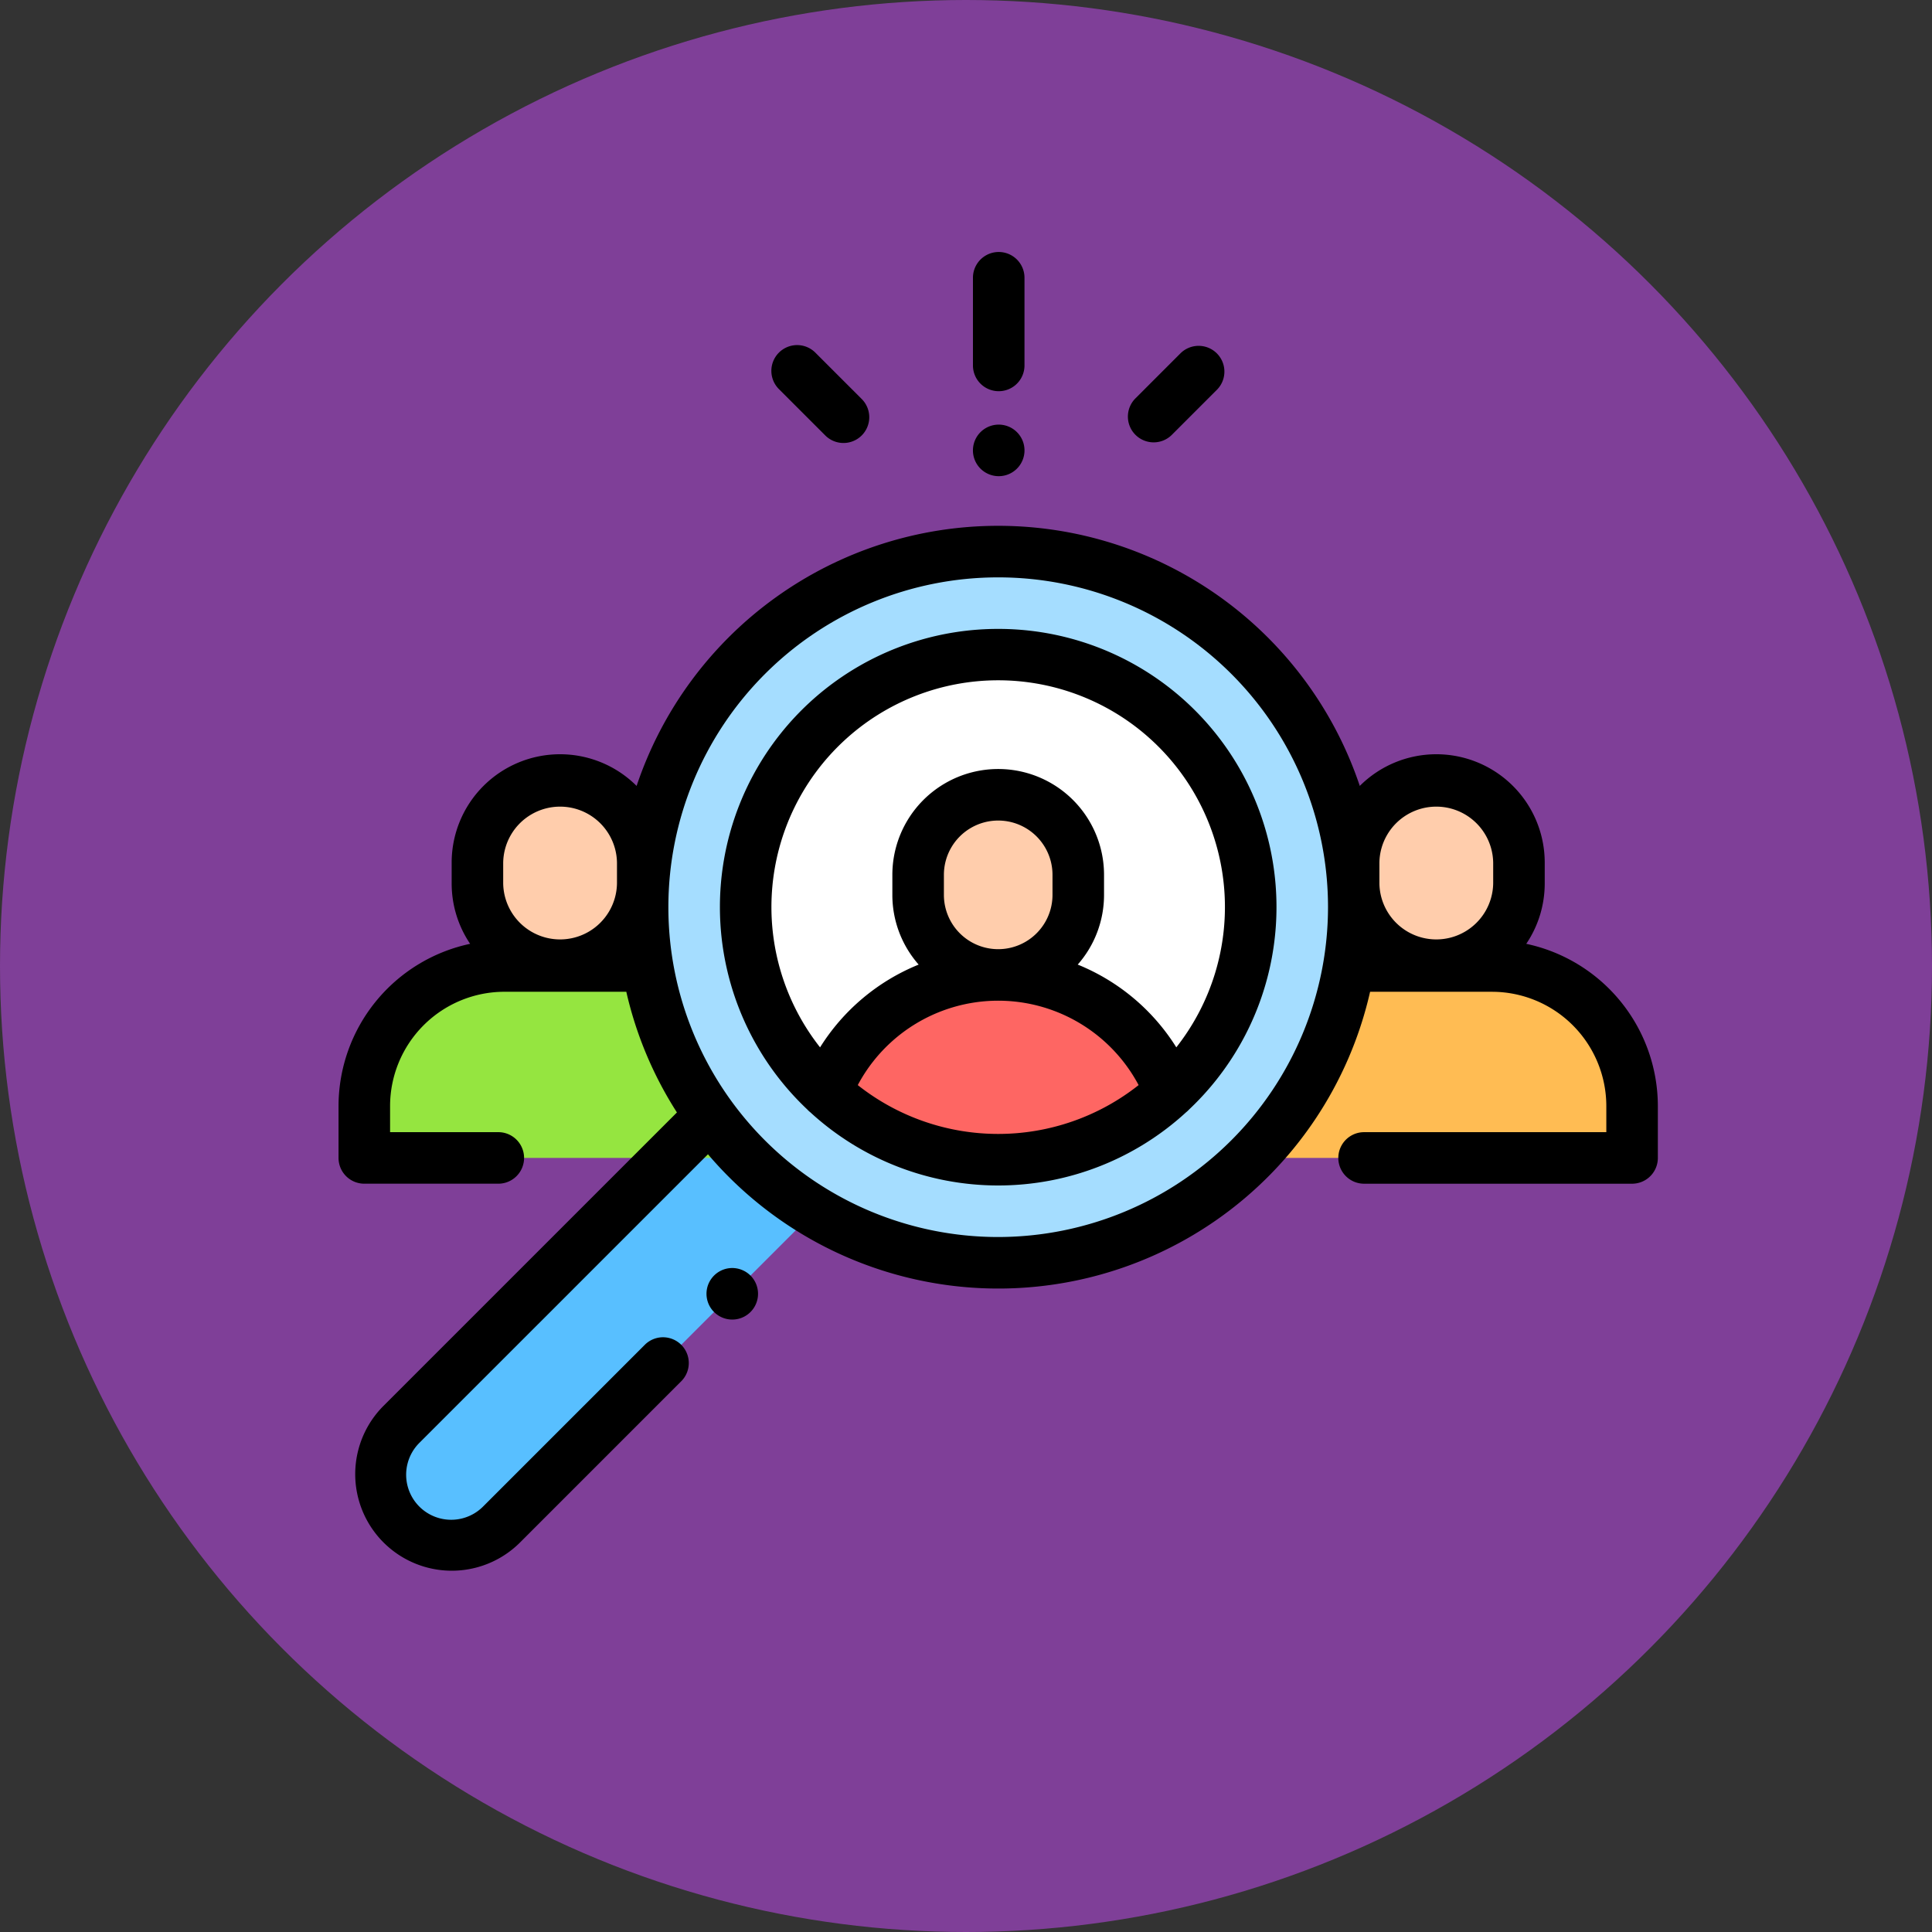<svg id="Layer_1" data-name="Layer 1" xmlns="http://www.w3.org/2000/svg" viewBox="0 0 154.286 154.286"><rect x="0" y="0" width="154.286" height="154.286" fill="#333333" stroke="none"/><defs><style>.cls-1{fill:#7f3f98;}.cls-2{fill:#58bfff;}.cls-3{fill:#ffcdac;}.cls-4{fill:#ffbc53;}.cls-5{fill:#95e540;}.cls-6{fill:#a5ddff;}.cls-7{fill:#fff;}.cls-8{fill:#fe6663;}</style></defs><title>proex</title><circle class="cls-1" cx="77.143" cy="77.143" r="77.143"/><path class="cls-2" d="M64.94,98.286,40.815,122.411a5.654,5.654,0,0,1-7.996,0h0a5.654,5.654,0,0,1,0-7.996L56.945,90.29Z" transform="translate(-0.786 -0.643)"/><path class="cls-3" d="M122.087,69.536v1.65a6.601,6.601,0,0,1-6.601,6.601h0a6.601,6.601,0,0,1-6.601-6.601V69.536a6.601,6.601,0,0,1,6.601-6.601h0A6.601,6.601,0,0,1,122.087,69.536Z" transform="translate(-0.786 -0.643)"/><path class="cls-4" d="M119.938,77.787h-8.903A11.183,11.183,0,0,0,99.852,88.97v4.143h31.269V88.97A11.183,11.183,0,0,0,119.938,77.787Z" transform="translate(-0.786 -0.643)"/><path class="cls-3" d="M38.913,69.536v1.65a6.601,6.601,0,0,0,6.601,6.601h0a6.601,6.601,0,0,0,6.601-6.601V69.536a6.601,6.601,0,0,0-6.601-6.601h0A6.601,6.601,0,0,0,38.913,69.536Z" transform="translate(-0.786 -0.643)"/><path class="cls-5" d="M41.062,77.787h8.903A11.183,11.183,0,0,1,61.148,88.97v4.143H29.879V88.97A11.183,11.183,0,0,1,41.062,77.787Z" transform="translate(-0.786 -0.643)"/><circle class="cls-6" cx="79.714" cy="72.447" r="28.397"/><circle class="cls-7" cx="79.714" cy="72.447" r="20.16"/><path class="cls-3" d="M86.894,70.507v1.598A6.394,6.394,0,0,1,80.5,78.5h0a6.394,6.394,0,0,1-6.394-6.394V70.507A6.394,6.394,0,0,1,80.5,64.113h0A6.394,6.394,0,0,1,86.894,70.507Z" transform="translate(-0.786 -0.643)"/><path class="cls-8" d="M80.5,78.5h0a14.757,14.757,0,0,0-13.731,9.353,20.15,20.15,0,0,0,27.461,0A14.757,14.757,0,0,0,80.5,78.5Z" transform="translate(-0.786 -0.643)"/><path d="M122.67,76.015a8.608,8.608,0,0,0,1.475-4.829V69.535a8.655,8.655,0,0,0-14.769-6.13,30.457,30.457,0,0,0-57.752,0,8.655,8.655,0,0,0-14.769,6.13v1.651a8.608,8.608,0,0,0,1.475,4.829A13.263,13.263,0,0,0,27.821,88.97v4.143a2.058,2.058,0,0,0,2.058,2.058H40.58a2.058,2.058,0,1,0,0-4.116H31.937V88.97a9.136,9.136,0,0,1,9.126-9.126h9.739a30.283,30.283,0,0,0,4.042,9.637l-23.479,23.479a7.712,7.712,0,0,0,10.906,10.906L55.214,110.922a2.058,2.058,0,0,0-2.91-2.91L39.36,120.956a3.596,3.596,0,1,1-5.086-5.086L57.323,92.822a30.441,30.441,0,0,0,52.876-12.977h9.739a9.136,9.136,0,0,1,9.126,9.126v2.085H109.72a2.058,2.058,0,0,0,0,4.116h21.401a2.058,2.058,0,0,0,2.058-2.058V88.97A13.263,13.263,0,0,0,122.67,76.015Zm-11.728-6.479a4.544,4.544,0,0,1,9.087,0v1.651a4.544,4.544,0,0,1-9.087,0Zm-69.972,0a4.544,4.544,0,0,1,9.087,0v1.651a4.544,4.544,0,0,1-9.087,0ZM80.5,99.429a26.339,26.339,0,1,1,26.339-26.339A26.369,26.369,0,0,1,80.5,99.429Z" transform="translate(-0.786 -0.643)"/><path d="M80.5,50.866A22.213,22.213,0,0,0,65.26,89.249a2.056,2.056,0,0,0,.239.222,22.182,22.182,0,0,0,30.003,0,2.038,2.038,0,0,0,.239-.222A22.213,22.213,0,0,0,80.5,50.866ZM69.286,87.297a12.699,12.699,0,0,1,22.428,0,18.072,18.072,0,0,1-22.428,0Zm6.878-15.192V70.507a4.336,4.336,0,1,1,8.673,0v1.599a4.336,4.336,0,0,1-8.673,0Zm18.561,12.178a16.667,16.667,0,0,0-7.874-6.61,8.415,8.415,0,0,0,2.101-5.568V70.507a8.452,8.452,0,1,0-16.904,0v1.599a8.414,8.414,0,0,0,2.101,5.568,16.669,16.669,0,0,0-7.874,6.61,18.108,18.108,0,1,1,28.448,0Z" transform="translate(-0.786 -0.643)"/><path d="M59.264,101.905a2.058,2.058,0,1,0,1.455.603A2.073,2.073,0,0,0,59.264,101.905Z" transform="translate(-0.786 -0.643)"/><path d="M80.542,31.884a2.058,2.058,0,0,0,2.058-2.058V22.825a2.058,2.058,0,1,0-4.116,0V29.827A2.058,2.058,0,0,0,80.542,31.884Z" transform="translate(-0.786 -0.643)"/><path d="M80.541,38.67a2.059,2.059,0,1,0-1.455-.603A2.068,2.068,0,0,0,80.541,38.67Z" transform="translate(-0.786 -0.643)"/><path d="M92.915,35.969a2.052,2.052,0,0,0,1.455-.603l3.617-3.617a2.058,2.058,0,0,0-2.91-2.91L91.46,32.456a2.058,2.058,0,0,0,1.455,3.513Z" transform="translate(-0.786 -0.643)"/><path d="M66.665,35.391A2.058,2.058,0,1,0,69.575,32.481l-3.651-3.651a2.058,2.058,0,1,0-2.91,2.91Z" transform="translate(-0.786 -0.643)"/></svg>